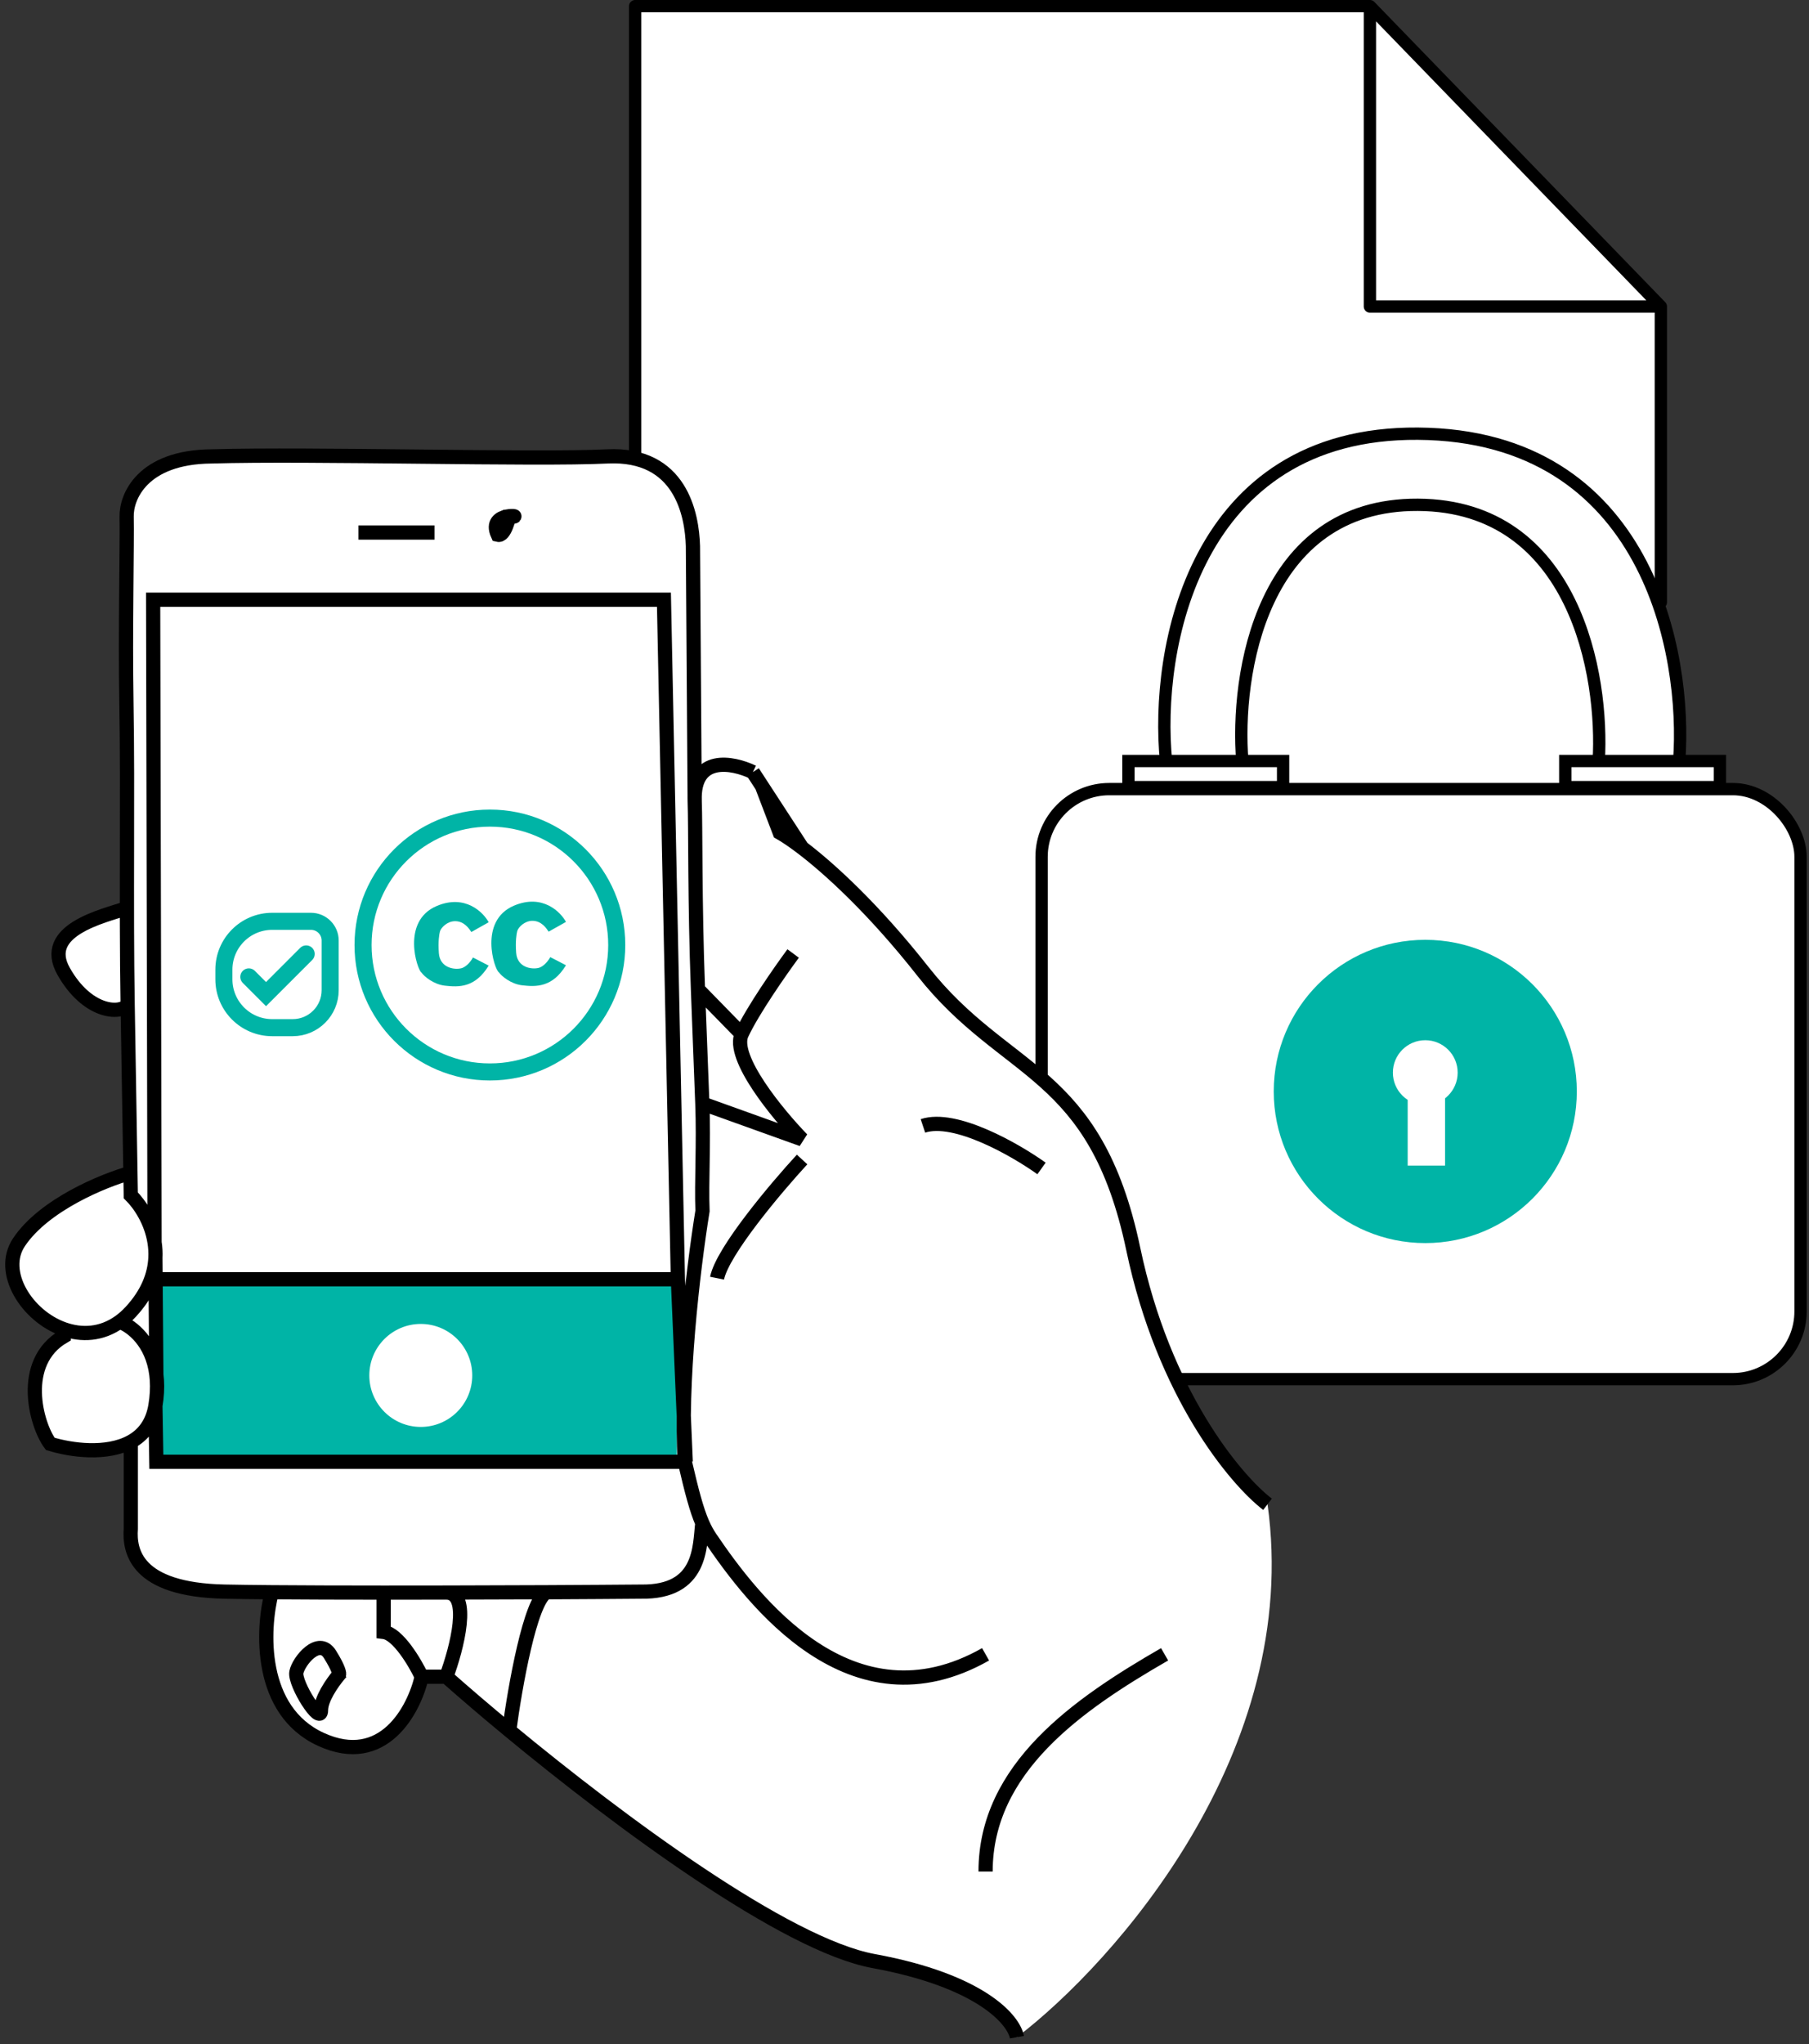 <svg width="294" height="332" viewBox="0 0 294 332" fill="none" xmlns="http://www.w3.org/2000/svg">
<rect x="0" y="0" width="294" height="332" fill="#333333" stroke="none"/>
<path d="M103 1H221.711L270 50.771V98L273 110.5V120.5V123.5H279.5L270 218H103V1Z" fill="white"/>
<path d="M222.638 1L269.921 49.781H222.638V1Z" fill="white"/>
<path d="M269.921 49.781L222.638 1M269.921 49.781H222.638V1M269.921 49.781V97.819M222.638 1H103.227V218.514H169.817" stroke="black" stroke-width="2" stroke-linecap="round" stroke-linejoin="round"/>
<path d="M189.507 123.601H183.393V127.847H208.53V123.601H201.906M189.507 123.601C187.695 105.484 194.014 70.17 230.44 70.439C267.874 70.716 274.204 106.277 272.902 123.601M189.507 123.601H201.906M272.902 123.601H279.526V127.847H254.389V123.601H259.824M272.902 123.601H259.824M201.906 123.601C200.774 109.674 204.895 81.853 230.44 81.989C255.985 82.125 260.673 109.787 259.824 123.601" stroke="black" stroke-width="2"/>
<rect x="169.279" y="128.168" width="123.347" height="95.832" rx="11" fill="white" stroke="black" stroke-width="2"/>
<circle cx="231.636" cy="177.273" r="24.628" fill="#00B4A6"/>
<path d="M229.777 188.312V177.103H233.854V188.312H229.777Z" fill="white" stroke="white" stroke-width="2"/>
<circle cx="231.636" cy="174.216" r="4.265" fill="white" stroke="white" stroke-width="2"/>
<path fill-rule="evenodd" clip-rule="evenodd" d="M184.181 202.868C189.127 226.434 200.788 240.326 206.001 244.326C211.601 284.474 181.18 318.758 165.27 330.881C164.785 328.093 159.451 321.717 141.995 318.517C127.658 315.888 100.726 295.906 82.762 281.059C78.855 277.829 75.372 274.843 72.535 272.331H68.534C67.322 277.665 62.352 287.168 52.169 282.513C41.987 277.859 42.593 264.638 44.169 258.61C41.217 258.586 38.626 258.553 36.532 258.511C21.985 258.22 21.015 251.844 21.258 248.329V234.189C17.325 236.334 11.544 235.555 8.165 234.509C5.862 231.424 3.074 221.286 10.348 217.053V215.881C4.328 213.742 -0.14 206.601 3.074 201.779C7.147 195.67 16.854 191.718 21.198 190.505C21.072 182.738 20.915 173.258 20.748 163.23C19.463 164.806 14.13 164.464 10.348 157.773C6.813 151.522 16.128 148.275 20.629 146.788C20.628 143.588 20.634 140.395 20.64 137.245C20.655 129.045 20.67 121.134 20.546 114.135C20.421 107.137 20.497 98.895 20.554 92.653C20.591 88.637 20.62 85.448 20.584 83.951C20.493 80.72 23.118 74.232 34.342 74.131C42.377 73.892 55.165 74.028 67.513 74.159C80.316 74.296 92.647 74.427 98.719 74.13C110.647 73.549 112.469 83.586 112.617 88.677L112.896 129.346C113.076 122.662 119.203 123.888 122.357 125.407L123.832 127.672L130.358 137.694C134.85 141.114 142.002 147.619 149.996 157.773C154.589 163.608 159.31 167.282 163.782 170.762C172.409 177.475 180.109 183.467 184.181 202.868ZM114.143 179.23L130.358 185.049C126.358 180.928 118.793 171.739 120.539 167.957L113.433 160.683L114.143 179.23Z" fill="white"/>
<path d="M110 207H25V227.322V238H110V207Z" fill="#00B4A6"/>
<path d="M206 244.326C200.787 240.326 189.126 226.434 184.18 202.868C177.998 173.411 163.451 174.866 149.995 157.773C142.001 147.619 134.849 141.114 130.357 137.694M122.356 125.407L123.832 127.672L126.72 135.226C127.563 135.694 128.8 136.509 130.357 137.694M122.356 125.407L130.357 137.694M122.356 125.407C119.083 123.831 112.61 122.57 112.901 130.135M112.901 130.135C113.052 134.065 112.9 146.741 113.433 160.683M112.901 130.135L112.616 88.677C112.468 83.586 110.646 73.549 98.718 74.13C86.79 74.712 50.706 73.645 34.341 74.131C23.117 74.232 20.492 80.72 20.583 83.951C20.676 87.776 20.34 102.635 20.545 114.135C20.8 128.458 20.47 146.597 20.747 163.23M160.178 268.693C138.358 281.057 122.356 259.965 115.447 249.782C114.957 249.061 114.535 248.29 114.142 247.385M114.142 179.23C114.393 185.806 113.989 191.906 114.171 196.686C112.559 206.698 110.496 224.714 111.298 237.419M114.142 179.23L130.357 185.049C126.357 180.928 118.792 171.739 120.538 167.957M114.142 179.23C113.912 173.23 113.668 166.833 113.433 160.683M114.142 179.23L113.433 160.683M120.538 167.957C122.284 164.175 126.842 157.653 128.902 154.865M120.538 167.957L113.433 160.683M21.197 190.505C21.218 191.764 21.238 192.978 21.257 194.142C22.771 195.656 24.587 198.416 25.119 201.779M21.197 190.505C16.853 191.718 7.146 195.67 3.073 201.779C-0.141 206.601 4.327 213.742 10.347 215.881M21.197 190.505C21.071 182.738 20.915 173.258 20.747 163.23M19.438 214.672C20.061 214.224 20.67 213.687 21.257 213.053C24.015 210.074 25.117 207.072 25.257 204.326M19.438 214.672C16.505 216.78 13.246 216.911 10.347 215.881M19.438 214.672C21.425 215.386 24.742 217.987 25.41 223.246M25.257 228.327C24.768 231.263 23.25 233.101 21.257 234.189M25.257 228.327C25.319 227.955 25.37 227.591 25.41 227.236C25.577 225.764 25.561 224.437 25.41 223.246M25.257 228.327L25.41 237.419H111.446M10.347 215.881V217.053C3.073 221.286 5.861 231.424 8.165 234.509C11.543 235.555 17.325 236.334 21.257 234.189M21.257 234.189V248.329C21.014 251.844 21.984 258.22 36.531 258.511C38.625 258.553 41.217 258.586 44.168 258.61M111.298 237.419H111.446M111.298 237.419C112.428 242.288 113.202 245.221 114.142 247.385M111.446 237.419L110.171 207.771M70.621 86.496H58.256M110.171 207.771L107.904 97.406H24.888L25.119 201.779M110.171 207.771H25.285M165.269 330.881C164.784 328.093 159.451 321.717 141.994 318.517C127.657 315.888 100.725 295.906 82.761 281.059M72.534 272.331C74.231 267.772 76.607 258.657 72.534 258.663M72.534 272.331H68.534M72.534 272.331C75.371 274.843 78.854 277.829 82.761 281.059M72.534 258.663C69.112 258.669 65.686 258.673 62.351 258.672M72.534 258.663C78.117 258.652 83.69 258.633 88.848 258.61M68.534 272.331C67.442 270.028 64.679 265.348 62.351 265.057V258.672M68.534 272.331C67.321 277.665 62.351 287.168 52.169 282.513C41.986 277.859 42.592 264.638 44.168 258.61M44.168 258.61C49.365 258.653 55.676 258.671 62.351 258.672M55.441 271.603C55.33 271.727 55.208 271.868 55.078 272.024M55.078 272.024C53.929 273.404 52.169 275.957 52.169 277.786C52.169 280.331 47.804 273.422 48.168 271.603C48.532 269.785 51.805 265.782 53.623 268.693C55.078 271.021 55.199 271.884 55.078 272.024ZM82.761 281.059C83.682 274.094 86.189 259.852 88.848 258.61M88.848 258.61C95.57 258.58 99.762 258.544 104.168 258.511C114.142 258.672 113.687 251.077 114.142 247.385M130.357 188.323C126.114 192.93 117.41 203.234 116.538 207.598M169.27 189.778C165.027 186.748 155.232 181.124 149.995 182.868M20.629 147.5C16.629 148.834 6.565 151.083 10.347 157.773C14.129 164.464 19.462 164.806 20.747 163.23M189.271 268.693C175.209 276.791 160.178 287.167 160.178 303.97M25.41 223.246L25.257 204.326M25.257 204.326C25.302 203.448 25.248 202.596 25.119 201.779M82.717 83.951C82.717 83.951 82.062 87.151 80.898 86.86C79.08 82.86 85.99 83.951 82.717 83.951Z" stroke="black" stroke-width="2.31"/>
<circle cx="8.364" cy="8.364" r="8.364" transform="matrix(-1 0 0 1 76.75 215.033)" fill="white"/>
<path d="M100.232 153.491C100.232 164.876 91.003 174.105 79.618 174.105C68.233 174.105 59.003 164.876 59.003 153.491C59.003 142.106 68.233 132.876 79.618 132.876C91.003 132.876 100.232 142.106 100.232 153.491Z" stroke="#00B4A6" stroke-width="2.772"/>
<path d="M79.419 149.793L76.603 151.377C76.251 150.849 75.46 149.617 73.964 149.617C72.689 149.617 71.664 150.673 71.5 151.289C71.382 151.729 71.183 152.909 71.324 154.81C71.5 157.186 73.788 157.538 74.932 157.274C75.847 157.062 76.604 156.012 76.868 155.514L79.419 156.834C77.219 160.442 74.58 160.354 72.292 160.09C70.461 159.878 68.947 158.594 68.507 157.978C67.803 157.538 65.163 149.617 70.971 147.153C75.629 145.177 78.569 148.209 79.419 149.793Z" fill="#00B4A6"/>
<path d="M91.982 149.735L89.166 151.319C88.814 150.791 88.022 149.559 86.526 149.559C85.251 149.559 84.226 150.615 84.062 151.231C83.945 151.671 83.745 152.85 83.886 154.751C84.062 157.127 86.35 157.479 87.494 157.215C88.409 157.004 89.166 155.954 89.43 155.455L91.982 156.775C89.782 160.383 87.142 160.295 84.854 160.031C83.024 159.82 81.51 158.535 81.07 157.919C80.366 157.479 77.726 149.559 83.534 147.095C88.192 145.118 91.131 148.151 91.982 149.735Z" fill="#00B4A6"/>
<path d="M36.386 157.494C36.386 153.156 39.902 149.64 44.24 149.64H50.538C52.262 149.64 53.659 151.037 53.659 152.76V160.827C53.659 164.188 50.934 166.912 47.573 166.912H44.24C39.902 166.912 36.386 163.396 36.386 159.059V157.494Z" fill="white" stroke="#00B4A6" stroke-width="2.772"/>
<path fill-rule="evenodd" clip-rule="evenodd" d="M40.438 158.667L43.234 161.464L49.761 154.938" fill="white"/>
<path d="M40.438 158.667L43.234 161.464L49.761 154.938" stroke="#00B4A6" stroke-width="2.772" stroke-linecap="round"/>
</svg>
